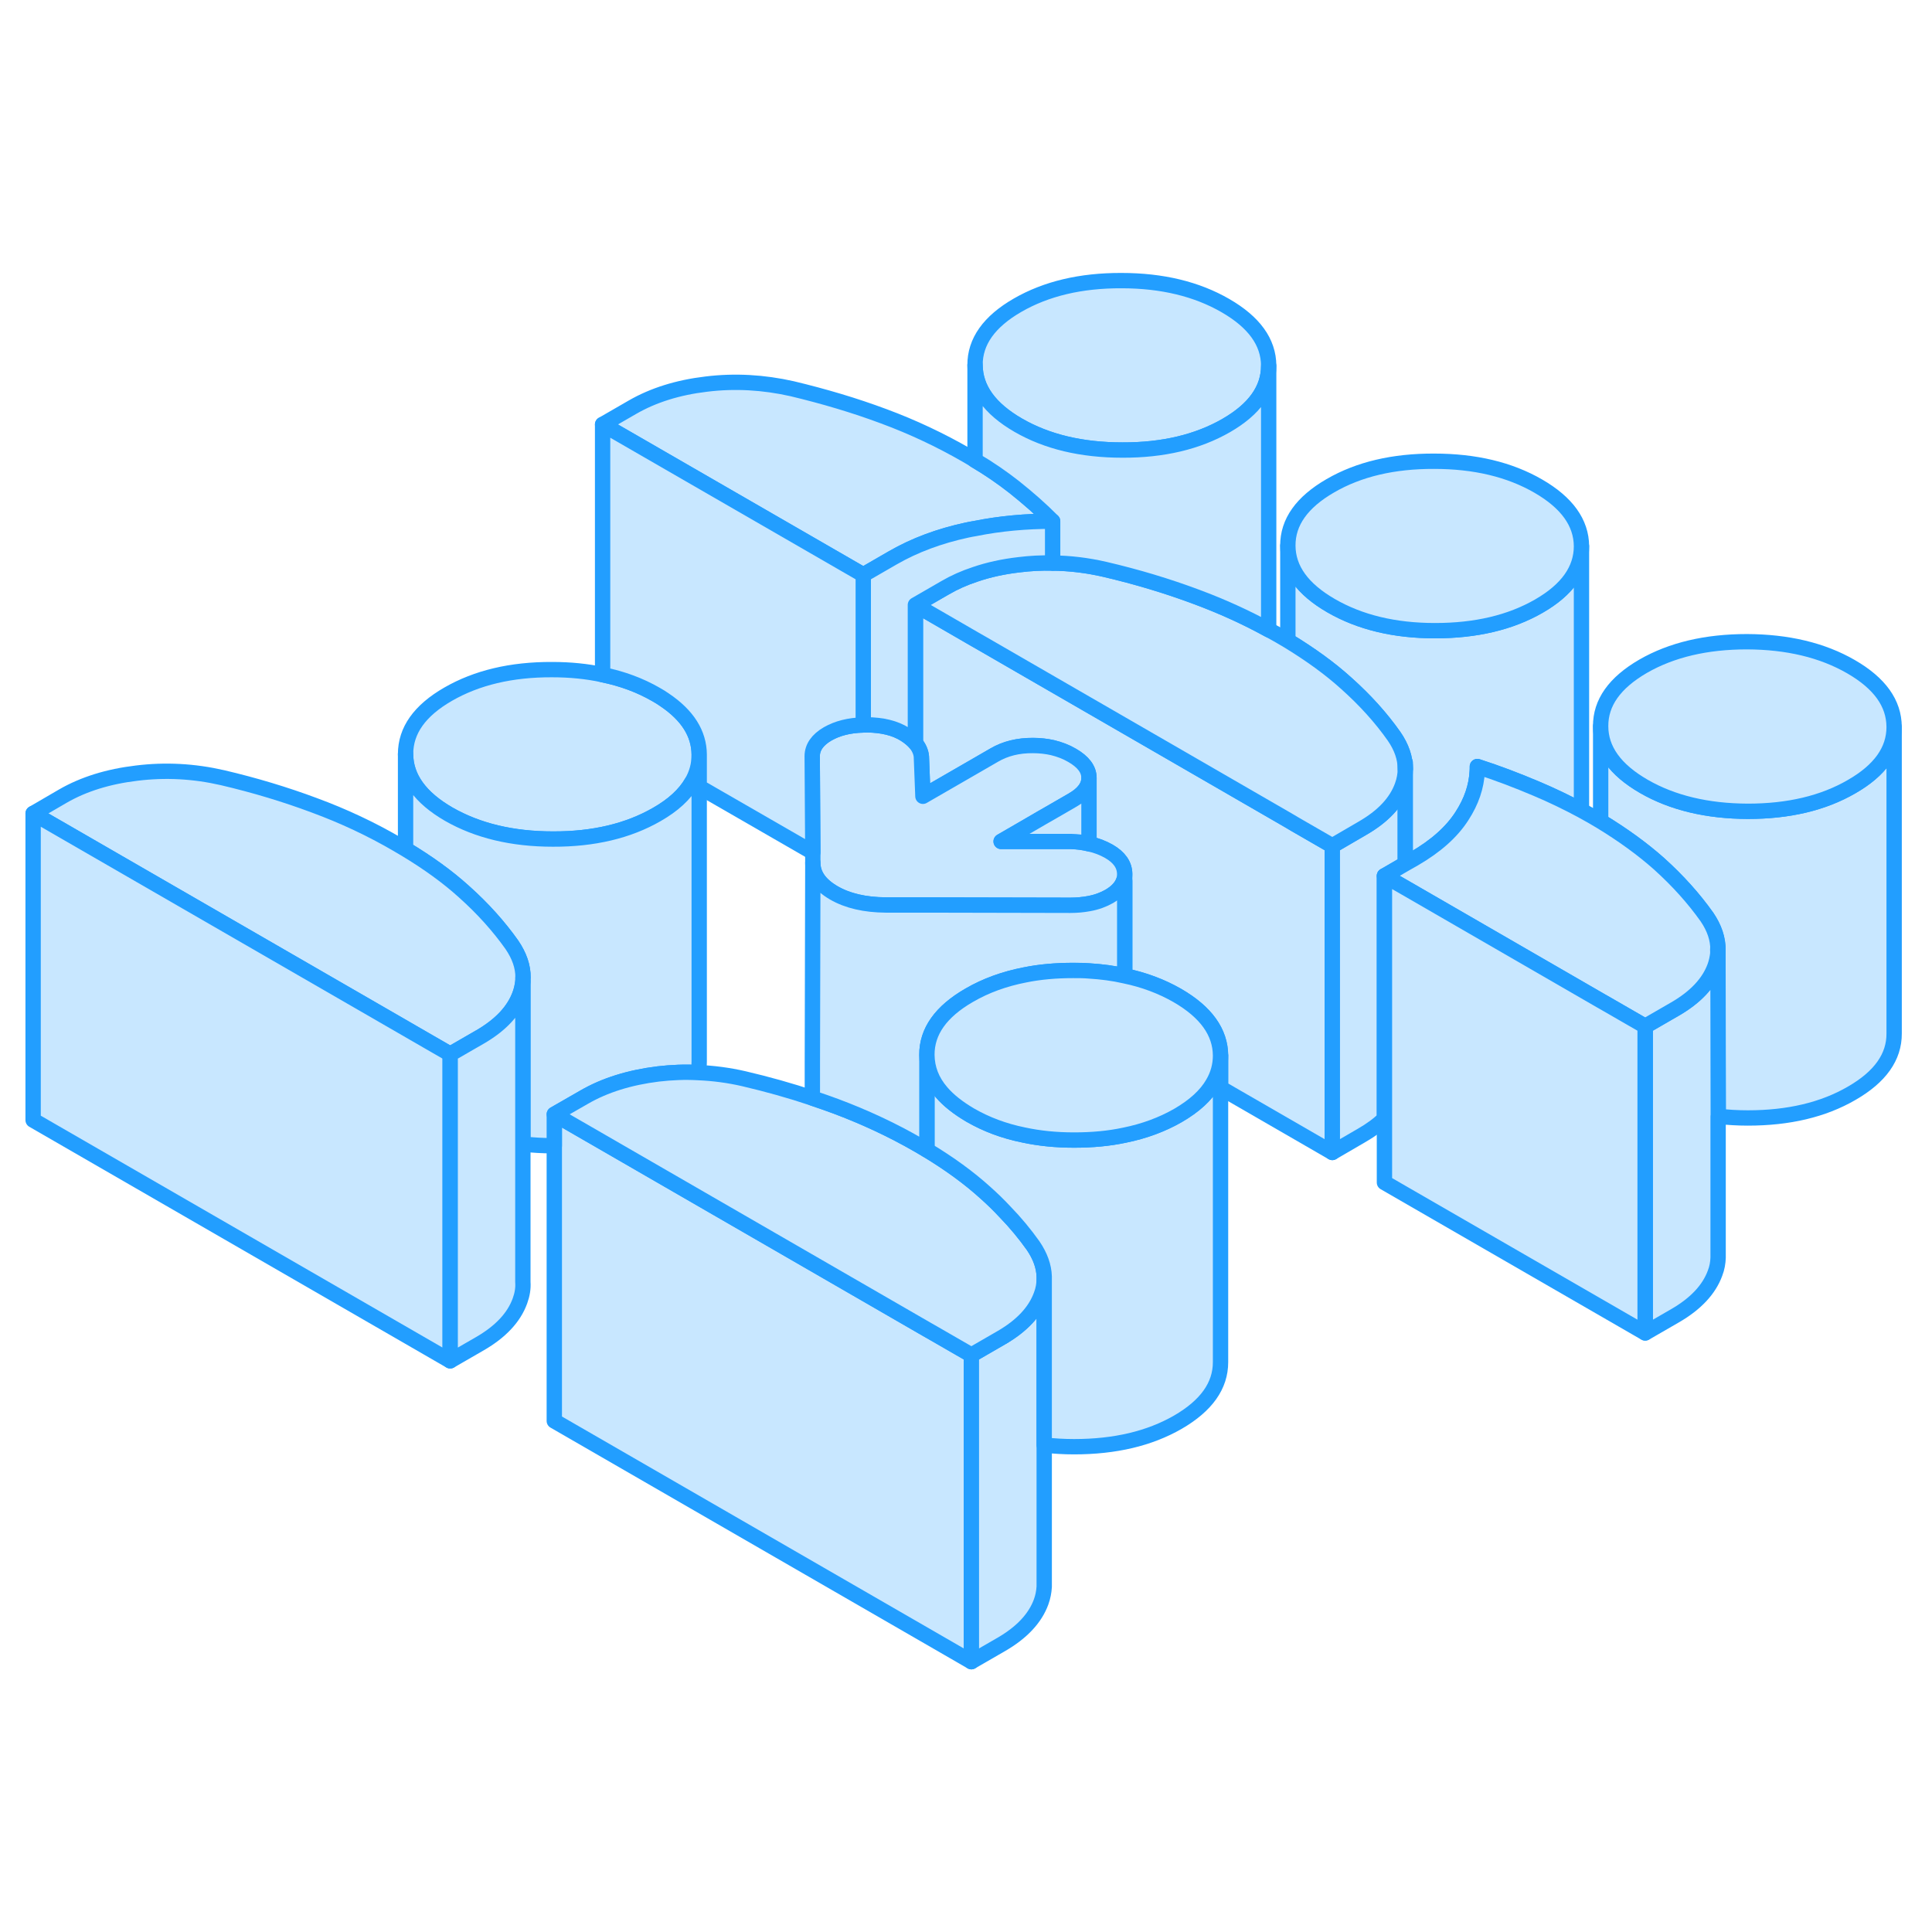 <svg width="48" height="48" viewBox="0 0 126 95" fill="#c8e7ff" xmlns="http://www.w3.org/2000/svg" stroke-width="1px" stroke-linecap="round" stroke-linejoin="round"><path d="M112.031 46.451V46.581C112.031 46.581 112.041 46.521 112.041 46.451H112.031ZM45.111 35.531L45.601 35.821V33.731C45.601 34.371 45.441 34.971 45.111 35.531ZM34.101 48.271V48.511C34.101 48.431 34.111 48.341 34.111 48.261H34.101V48.271Z" stroke="#229EFF" stroke-linejoin="round"/><path d="M86.89 39.661V59.661L79.6 55.451V53.341C79.59 51.811 78.65 50.501 76.78 49.421C75.75 48.831 74.61 48.401 73.35 48.141V41.491C73.34 40.901 73 40.411 72.32 40.021C71.93 39.801 71.5 39.631 71.02 39.531V35.231C71.02 34.671 70.65 34.181 69.92 33.761C69.53 33.531 69.1 33.371 68.65 33.261C68.25 33.171 67.82 33.121 67.37 33.121C66.41 33.121 65.56 33.321 64.83 33.751L63.55 34.491L60.19 36.431L60.09 33.841C60.06 33.521 59.92 33.231 59.7 32.961V23.951L63.59 26.201L64.08 26.481L68.65 29.121L76.34 33.561L83.99 37.981L84.48 38.271L86.89 39.661Z" stroke="#229EFF" stroke-linejoin="round"/><path d="M91.651 34.671V40.831L90.291 41.621V57.451C89.891 57.851 89.401 58.201 88.831 58.531L86.891 59.661V39.661L88.831 38.531C90.191 37.751 91.061 36.831 91.451 35.751C91.581 35.391 91.651 35.031 91.651 34.671Z" stroke="#229EFF" stroke-linejoin="round"/><path d="M103.14 20.121V37.341C102.2 36.841 101.23 36.371 100.21 35.941C98.94 35.401 97.65 34.911 96.35 34.491C96.35 34.601 96.35 34.701 96.34 34.811C96.29 35.801 95.96 36.771 95.35 37.711C94.68 38.761 93.64 39.681 92.23 40.501L91.65 40.831V34.641C91.65 33.941 91.41 33.231 90.92 32.521C90.07 31.311 89.03 30.161 87.81 29.071C86.73 28.091 85.45 27.171 83.99 26.281V20.091C84 21.621 84.94 22.921 86.81 24.001C88.68 25.081 90.94 25.631 93.59 25.631C96.24 25.631 98.5 25.101 100.36 24.031C102.22 22.961 103.14 21.651 103.14 20.121Z" stroke="#229EFF" stroke-linejoin="round"/><path d="M123.531 31.921V51.901C123.541 53.431 122.621 54.731 120.761 55.801C118.901 56.881 116.641 57.411 113.991 57.411C113.321 57.411 112.671 57.371 112.051 57.301L112.031 46.691V46.581C112.031 46.581 112.041 46.521 112.041 46.451C112.041 45.731 111.811 45.021 111.321 44.301C110.461 43.091 109.431 41.941 108.211 40.841C107.121 39.871 105.851 38.951 104.391 38.061V31.861C104.391 33.391 105.331 34.701 107.201 35.781C109.071 36.861 111.341 37.401 113.991 37.411C116.641 37.411 118.901 36.881 120.761 35.801C122.611 34.741 123.531 33.441 123.531 31.921Z" stroke="#229EFF" stroke-linejoin="round"/><path d="M112.051 57.301V66.411V66.521C112.041 66.851 111.981 67.201 111.851 67.531C111.461 68.601 110.591 69.531 109.241 70.311L107.301 71.431V51.431L109.241 50.311C110.591 49.531 111.461 48.601 111.851 47.531C111.951 47.251 112.011 46.971 112.041 46.691L112.061 57.301H112.051Z" stroke="#229EFF" stroke-linejoin="round"/><path d="M63.351 72.871V92.871L36.15 77.171V57.171L39.2 58.931L60.45 71.201L60.94 71.481L63.351 72.871Z" stroke="#229EFF" stroke-linejoin="round"/><path d="M34.101 48.271V48.511C34.101 48.431 34.111 48.341 34.111 48.261H34.101V48.271ZM112.031 46.451V46.581C112.031 46.581 112.041 46.521 112.041 46.451H112.031Z" stroke="#229EFF" stroke-linejoin="round"/><path d="M103.14 20.121C103.14 21.651 102.22 22.961 100.36 24.031C98.5 25.101 96.25 25.631 93.59 25.631C90.93 25.631 88.68 25.081 86.81 24.001C84.94 22.921 84 21.621 83.99 20.091C83.98 18.551 84.91 17.251 86.76 16.181C88.62 15.101 90.88 14.571 93.53 14.581C96.19 14.581 98.45 15.121 100.32 16.201C102.19 17.281 103.13 18.591 103.14 20.121Z" stroke="#229EFF" stroke-linejoin="round"/><path d="M45.6 33.711V33.731C45.6 34.371 45.44 34.971 45.11 35.531C44.66 36.311 43.9 37.011 42.83 37.621C40.97 38.691 38.71 39.231 36.06 39.221C33.4 39.221 31.14 38.671 29.27 37.601C27.4 36.521 26.46 35.211 26.45 33.681C26.45 32.141 27.37 30.841 29.23 29.771C31.09 28.701 33.34 28.161 36 28.171C37.18 28.171 38.28 28.281 39.3 28.501C40.58 28.761 41.74 29.191 42.78 29.791C42.98 29.901 43.17 30.021 43.34 30.141C44.84 31.151 45.59 32.341 45.6 33.711Z" stroke="#229EFF" stroke-linejoin="round"/><path d="M82.74 8.341V8.361C82.74 9.891 81.81 11.191 79.97 12.251C78.11 13.321 75.85 13.861 73.2 13.851C70.54 13.851 68.28 13.311 66.41 12.231C64.54 11.151 63.6 9.841 63.59 8.311C63.58 6.781 64.51 5.471 66.37 4.401C68.23 3.331 70.48 2.791 73.14 2.801C75.79 2.801 78.05 3.351 79.92 4.431C81.79 5.511 82.73 6.811 82.74 8.341Z" stroke="#229EFF" stroke-linejoin="round"/><path d="M123.53 31.901V31.921C123.53 33.441 122.61 34.741 120.76 35.801C118.9 36.881 116.64 37.411 113.99 37.411C111.34 37.401 109.07 36.861 107.2 35.781C105.33 34.701 104.39 33.391 104.39 31.861C104.38 30.331 105.3 29.031 107.16 27.951C109.02 26.881 111.28 26.351 113.93 26.351C116.58 26.361 118.85 26.901 120.72 27.981C122.59 29.061 123.52 30.361 123.53 31.901Z" stroke="#229EFF" stroke-linejoin="round"/><path d="M112.04 46.451H112.03V46.691C112 46.971 111.94 47.251 111.84 47.531C111.45 48.601 110.58 49.531 109.23 50.311L107.29 51.431L104.88 50.041L104.39 49.761L96.74 45.341L91.65 42.401L90.29 41.621L91.65 40.831L92.23 40.501C93.64 39.681 94.68 38.761 95.35 37.711C95.96 36.771 96.29 35.801 96.34 34.811C96.35 34.701 96.35 34.601 96.35 34.491C97.65 34.911 98.94 35.401 100.21 35.941C101.23 36.371 102.2 36.841 103.13 37.341C103.37 37.471 103.6 37.601 103.83 37.731C104.02 37.841 104.21 37.951 104.39 38.061C105.85 38.951 107.12 39.871 108.21 40.841C109.43 41.941 110.46 43.091 111.32 44.301C111.81 45.021 112.05 45.731 112.04 46.451Z" stroke="#229EFF" stroke-linejoin="round"/><path d="M91.65 34.641V34.671C91.65 35.031 91.58 35.391 91.45 35.751C91.06 36.831 90.19 37.751 88.83 38.531L86.89 39.661L84.48 38.271L83.99 37.981L76.34 33.561L68.65 29.121L64.08 26.481L63.59 26.201L59.7 23.951L61.64 22.831C62.24 22.481 62.89 22.191 63.59 21.961C64.46 21.661 65.42 21.451 66.46 21.331C67.19 21.241 67.92 21.201 68.65 21.221C69.78 21.231 70.92 21.371 72.05 21.631C74.15 22.121 76.14 22.721 78.04 23.431C79.68 24.041 81.25 24.751 82.74 25.571C82.97 25.691 83.2 25.821 83.43 25.951C83.62 26.061 83.8 26.171 83.99 26.281C85.45 27.171 86.73 28.091 87.81 29.071C89.03 30.161 90.07 31.311 90.92 32.521C91.41 33.231 91.65 33.941 91.65 34.641Z" stroke="#229EFF" stroke-linejoin="round"/><path d="M73.35 41.491C73.35 41.651 73.33 41.801 73.28 41.941C73.14 42.341 72.83 42.671 72.34 42.961C71.95 43.181 71.52 43.341 71.02 43.431C70.65 43.501 70.24 43.541 69.8 43.541L60.44 43.521H57.77C56.41 43.511 55.28 43.251 54.38 42.731C53.47 42.201 53.01 41.551 53.01 40.771V40.091L52.97 33.821C52.97 33.241 53.31 32.751 53.98 32.361C54.61 32.001 55.38 31.801 56.3 31.781C56.37 31.771 56.45 31.771 56.52 31.771C57.54 31.781 58.37 31.981 59.02 32.391C59.3 32.571 59.53 32.761 59.7 32.961C59.92 33.231 60.06 33.521 60.09 33.841L60.19 36.431L63.55 34.491L64.83 33.751C65.56 33.321 66.41 33.111 67.37 33.121C67.82 33.121 68.25 33.171 68.65 33.261C69.1 33.371 69.53 33.531 69.92 33.761C70.65 34.181 71.02 34.671 71.02 35.231V35.251C71.02 35.791 70.65 36.281 69.93 36.691L68.65 37.431L67.97 37.821L66.68 38.571L65.29 39.371H69.86C70.27 39.391 70.66 39.441 71.02 39.531C71.5 39.631 71.93 39.801 72.32 40.021C73 40.411 73.34 40.901 73.35 41.491Z" stroke="#229EFF" stroke-linejoin="round"/><path d="M112.03 46.451V46.331" stroke="#229EFF" stroke-linejoin="round"/><path d="M107.29 51.431V71.431L90.29 61.621V41.621L91.65 42.401L96.74 45.341L104.39 49.761L104.88 50.041L107.29 51.431Z" stroke="#229EFF" stroke-linejoin="round"/><path d="M91.65 34.641V34.251" stroke="#229EFF" stroke-linejoin="round"/><path d="M68.65 18.491C66.92 18.491 65.22 18.641 63.59 18.971C63.41 19.001 63.24 19.031 63.06 19.071C61.25 19.461 59.65 20.061 58.24 20.871L56.3 21.991L39.3 12.181L41.24 11.061C42.59 10.281 44.2 9.771 46.06 9.551C47.93 9.321 49.79 9.431 51.66 9.851C53.75 10.351 55.74 10.941 57.64 11.651C59.53 12.351 61.33 13.201 63.03 14.181C63.22 14.291 63.41 14.401 63.59 14.521C64.51 15.061 65.36 15.651 66.14 16.261C67.07 17.001 67.91 17.741 68.65 18.491Z" stroke="#229EFF" stroke-linejoin="round"/><path d="M82.74 8.361V25.571C81.25 24.751 79.68 24.041 78.04 23.431C76.14 22.721 74.15 22.121 72.05 21.631C70.92 21.371 69.78 21.231 68.65 21.221V18.491C67.91 17.741 67.07 17.001 66.14 16.261C65.36 15.651 64.51 15.061 63.59 14.521V8.311C63.6 9.841 64.54 11.151 66.41 12.231C68.28 13.311 70.54 13.851 73.2 13.851C75.85 13.861 78.11 13.321 79.97 12.251C81.81 11.191 82.74 9.891 82.74 8.361Z" stroke="#229EFF" stroke-linejoin="round"/><path d="M68.65 18.491V21.221C67.92 21.201 67.19 21.241 66.46 21.331C65.42 21.451 64.46 21.661 63.59 21.961C62.89 22.191 62.24 22.481 61.64 22.831L59.7 23.951V32.961C59.53 32.761 59.3 32.571 59.02 32.391C58.37 31.981 57.54 31.781 56.52 31.771C56.45 31.771 56.37 31.771 56.3 31.781V21.991L58.24 20.871C59.65 20.061 61.25 19.461 63.06 19.071C63.24 19.031 63.41 19.001 63.59 18.971C65.22 18.641 66.92 18.491 68.65 18.491Z" stroke="#229EFF" stroke-linejoin="round"/><path d="M56.3 21.991V31.781C55.38 31.801 54.61 32.001 53.98 32.361C53.31 32.751 52.97 33.241 52.97 33.821L53.01 40.091L45.6 35.821V33.711C45.59 32.341 44.84 31.151 43.34 30.141C43.17 30.021 42.98 29.901 42.78 29.791C41.74 29.191 40.58 28.761 39.3 28.501V12.181L56.3 21.991Z" stroke="#229EFF" stroke-linejoin="round"/><path d="M45.6 35.821V53.711C45.6 53.961 45.58 54.211 45.52 54.451C44.65 54.401 43.79 54.441 42.92 54.541C41.06 54.771 39.45 55.271 38.1 56.051L36.15 57.171V59.221H36.06C35.38 59.221 34.73 59.181 34.1 59.111V48.511C34.1 48.431 34.11 48.341 34.11 48.261C34.12 47.541 33.87 46.831 33.38 46.111C32.53 44.911 31.49 43.751 30.27 42.661C29.19 41.681 27.91 40.761 26.45 39.881V33.681C26.46 35.211 27.4 36.521 29.27 37.601C31.14 38.671 33.4 39.221 36.06 39.221C38.71 39.231 40.97 38.691 42.83 37.621C43.9 37.011 44.66 36.311 45.11 35.531L45.6 35.821Z" stroke="#229EFF" stroke-linejoin="round"/><path d="M34.11 48.261H34.1V48.511C34.07 48.781 34.01 49.061 33.91 49.341C33.52 50.421 32.65 51.351 31.3 52.131L29.36 53.251L26.95 51.861L26.45 51.571L2.16 37.551L4.1 36.421C5.45 35.641 7.06 35.141 8.92 34.921C10.79 34.691 12.65 34.791 14.52 35.221C16.61 35.711 18.6 36.311 20.5 37.021C22.4 37.721 24.19 38.561 25.89 39.551C26.08 39.661 26.26 39.771 26.45 39.881C27.91 40.761 29.19 41.681 30.27 42.661C31.49 43.751 32.53 44.911 33.38 46.111C33.87 46.831 34.12 47.541 34.11 48.261Z" stroke="#229EFF" stroke-linejoin="round"/><path d="M29.36 53.251V73.251L2.16 57.551V37.551L26.45 51.571L26.95 51.861L29.36 53.251Z" stroke="#229EFF" stroke-linejoin="round"/><path d="M68.101 67.891V87.981C68.081 88.311 68.02 88.641 67.9 88.971C67.51 90.041 66.641 90.971 65.29 91.751L63.351 92.871V72.871L65.29 71.751C66.641 70.971 67.51 70.041 67.9 68.971C68.04 68.611 68.101 68.251 68.101 67.891Z" stroke="#229EFF" stroke-linejoin="round"/><path d="M68.101 67.751V67.891C68.101 68.251 68.04 68.611 67.9 68.971C67.51 70.041 66.641 70.971 65.29 71.751L63.351 72.871L60.94 71.481L60.45 71.201L39.2 58.931L36.15 57.171L38.101 56.051C39.451 55.271 41.06 54.771 42.92 54.541C43.79 54.441 44.651 54.401 45.52 54.451C46.511 54.491 47.511 54.621 48.511 54.851C50.05 55.211 51.55 55.631 52.98 56.111C53.49 56.281 54.001 56.461 54.49 56.641C56.391 57.351 58.19 58.191 59.89 59.171C60.08 59.281 60.26 59.391 60.45 59.501C61.91 60.381 63.191 61.311 64.27 62.291C64.721 62.691 65.15 63.111 65.54 63.531C66.231 64.241 66.841 64.981 67.381 65.741C67.841 66.421 68.081 67.081 68.101 67.751Z" stroke="#229EFF" stroke-linejoin="round"/><path d="M79.6 53.341V73.341C79.6 74.871 78.68 76.171 76.82 77.251C74.96 78.321 72.71 78.851 70.05 78.851C69.38 78.851 68.73 78.811 68.1 78.741V67.751C68.08 67.081 67.84 66.421 67.38 65.741C66.84 64.981 66.23 64.241 65.54 63.531C65.15 63.111 64.72 62.691 64.27 62.291C63.19 61.311 61.91 60.381 60.45 59.501V53.301C60.46 54.191 60.77 55.001 61.4 55.731C61.86 56.271 62.49 56.761 63.27 57.221C64.31 57.821 65.47 58.261 66.76 58.521C67.78 58.741 68.88 58.851 70.05 58.851C71.22 58.851 72.33 58.751 73.35 58.531C74.63 58.271 75.79 57.841 76.82 57.251C77.89 56.631 78.65 55.941 79.1 55.161C79.43 54.601 79.6 53.991 79.6 53.341Z" stroke="#229EFF" stroke-linejoin="round"/><path d="M73.351 41.961V48.141C72.611 47.971 71.841 47.871 71.02 47.821C70.68 47.801 70.341 47.791 69.99 47.791C68.871 47.791 67.821 47.881 66.841 48.081C65.501 48.341 64.29 48.781 63.221 49.401C61.361 50.471 60.44 51.771 60.45 53.301V59.501C60.26 59.391 60.08 59.281 59.89 59.171C58.19 58.191 56.391 57.351 54.49 56.641C54.001 56.461 53.49 56.281 52.98 56.111V53.821L53.011 40.771C53.011 41.551 53.471 42.201 54.381 42.731C55.281 43.251 56.41 43.511 57.77 43.521H60.44L69.8 43.541C70.24 43.541 70.65 43.501 71.02 43.431C71.52 43.341 71.951 43.181 72.341 42.961C72.831 42.671 73.141 42.341 73.281 41.941C73.3 41.941 73.331 41.941 73.351 41.961Z" stroke="#229EFF" stroke-linejoin="round"/><path d="M79.6 53.341C79.6 53.991 79.43 54.601 79.1 55.161C78.65 55.941 77.89 56.631 76.82 57.251C75.79 57.841 74.63 58.271 73.35 58.531C72.33 58.751 71.23 58.851 70.05 58.851C68.87 58.851 67.78 58.741 66.76 58.521C65.47 58.261 64.31 57.821 63.27 57.221C62.49 56.761 61.86 56.271 61.4 55.731C60.77 55.001 60.46 54.191 60.45 53.301C60.44 51.771 61.36 50.471 63.22 49.401C64.29 48.781 65.5 48.341 66.84 48.081C67.82 47.881 68.87 47.791 69.99 47.791C70.34 47.791 70.68 47.791 71.02 47.821C71.84 47.871 72.61 47.971 73.35 48.141C74.61 48.401 75.75 48.831 76.78 49.421C78.65 50.501 79.59 51.811 79.6 53.341Z" stroke="#229EFF" stroke-linejoin="round"/><path d="M71.02 35.251V39.531C70.66 39.441 70.27 39.391 69.86 39.381H65.29L66.68 38.571L67.97 37.821L68.65 37.431L69.93 36.691C70.65 36.281 71.02 35.791 71.02 35.251Z" stroke="#229EFF" stroke-linejoin="round"/><path d="M34.1 48.511V68.111C34.13 68.521 34.06 68.931 33.91 69.341C33.52 70.421 32.65 71.351 31.3 72.131L29.36 73.251V53.251L31.3 52.131C32.65 51.351 33.52 50.421 33.91 49.341C34.01 49.061 34.07 48.781 34.1 48.511Z" stroke="#229EFF" stroke-linejoin="round"/></svg>